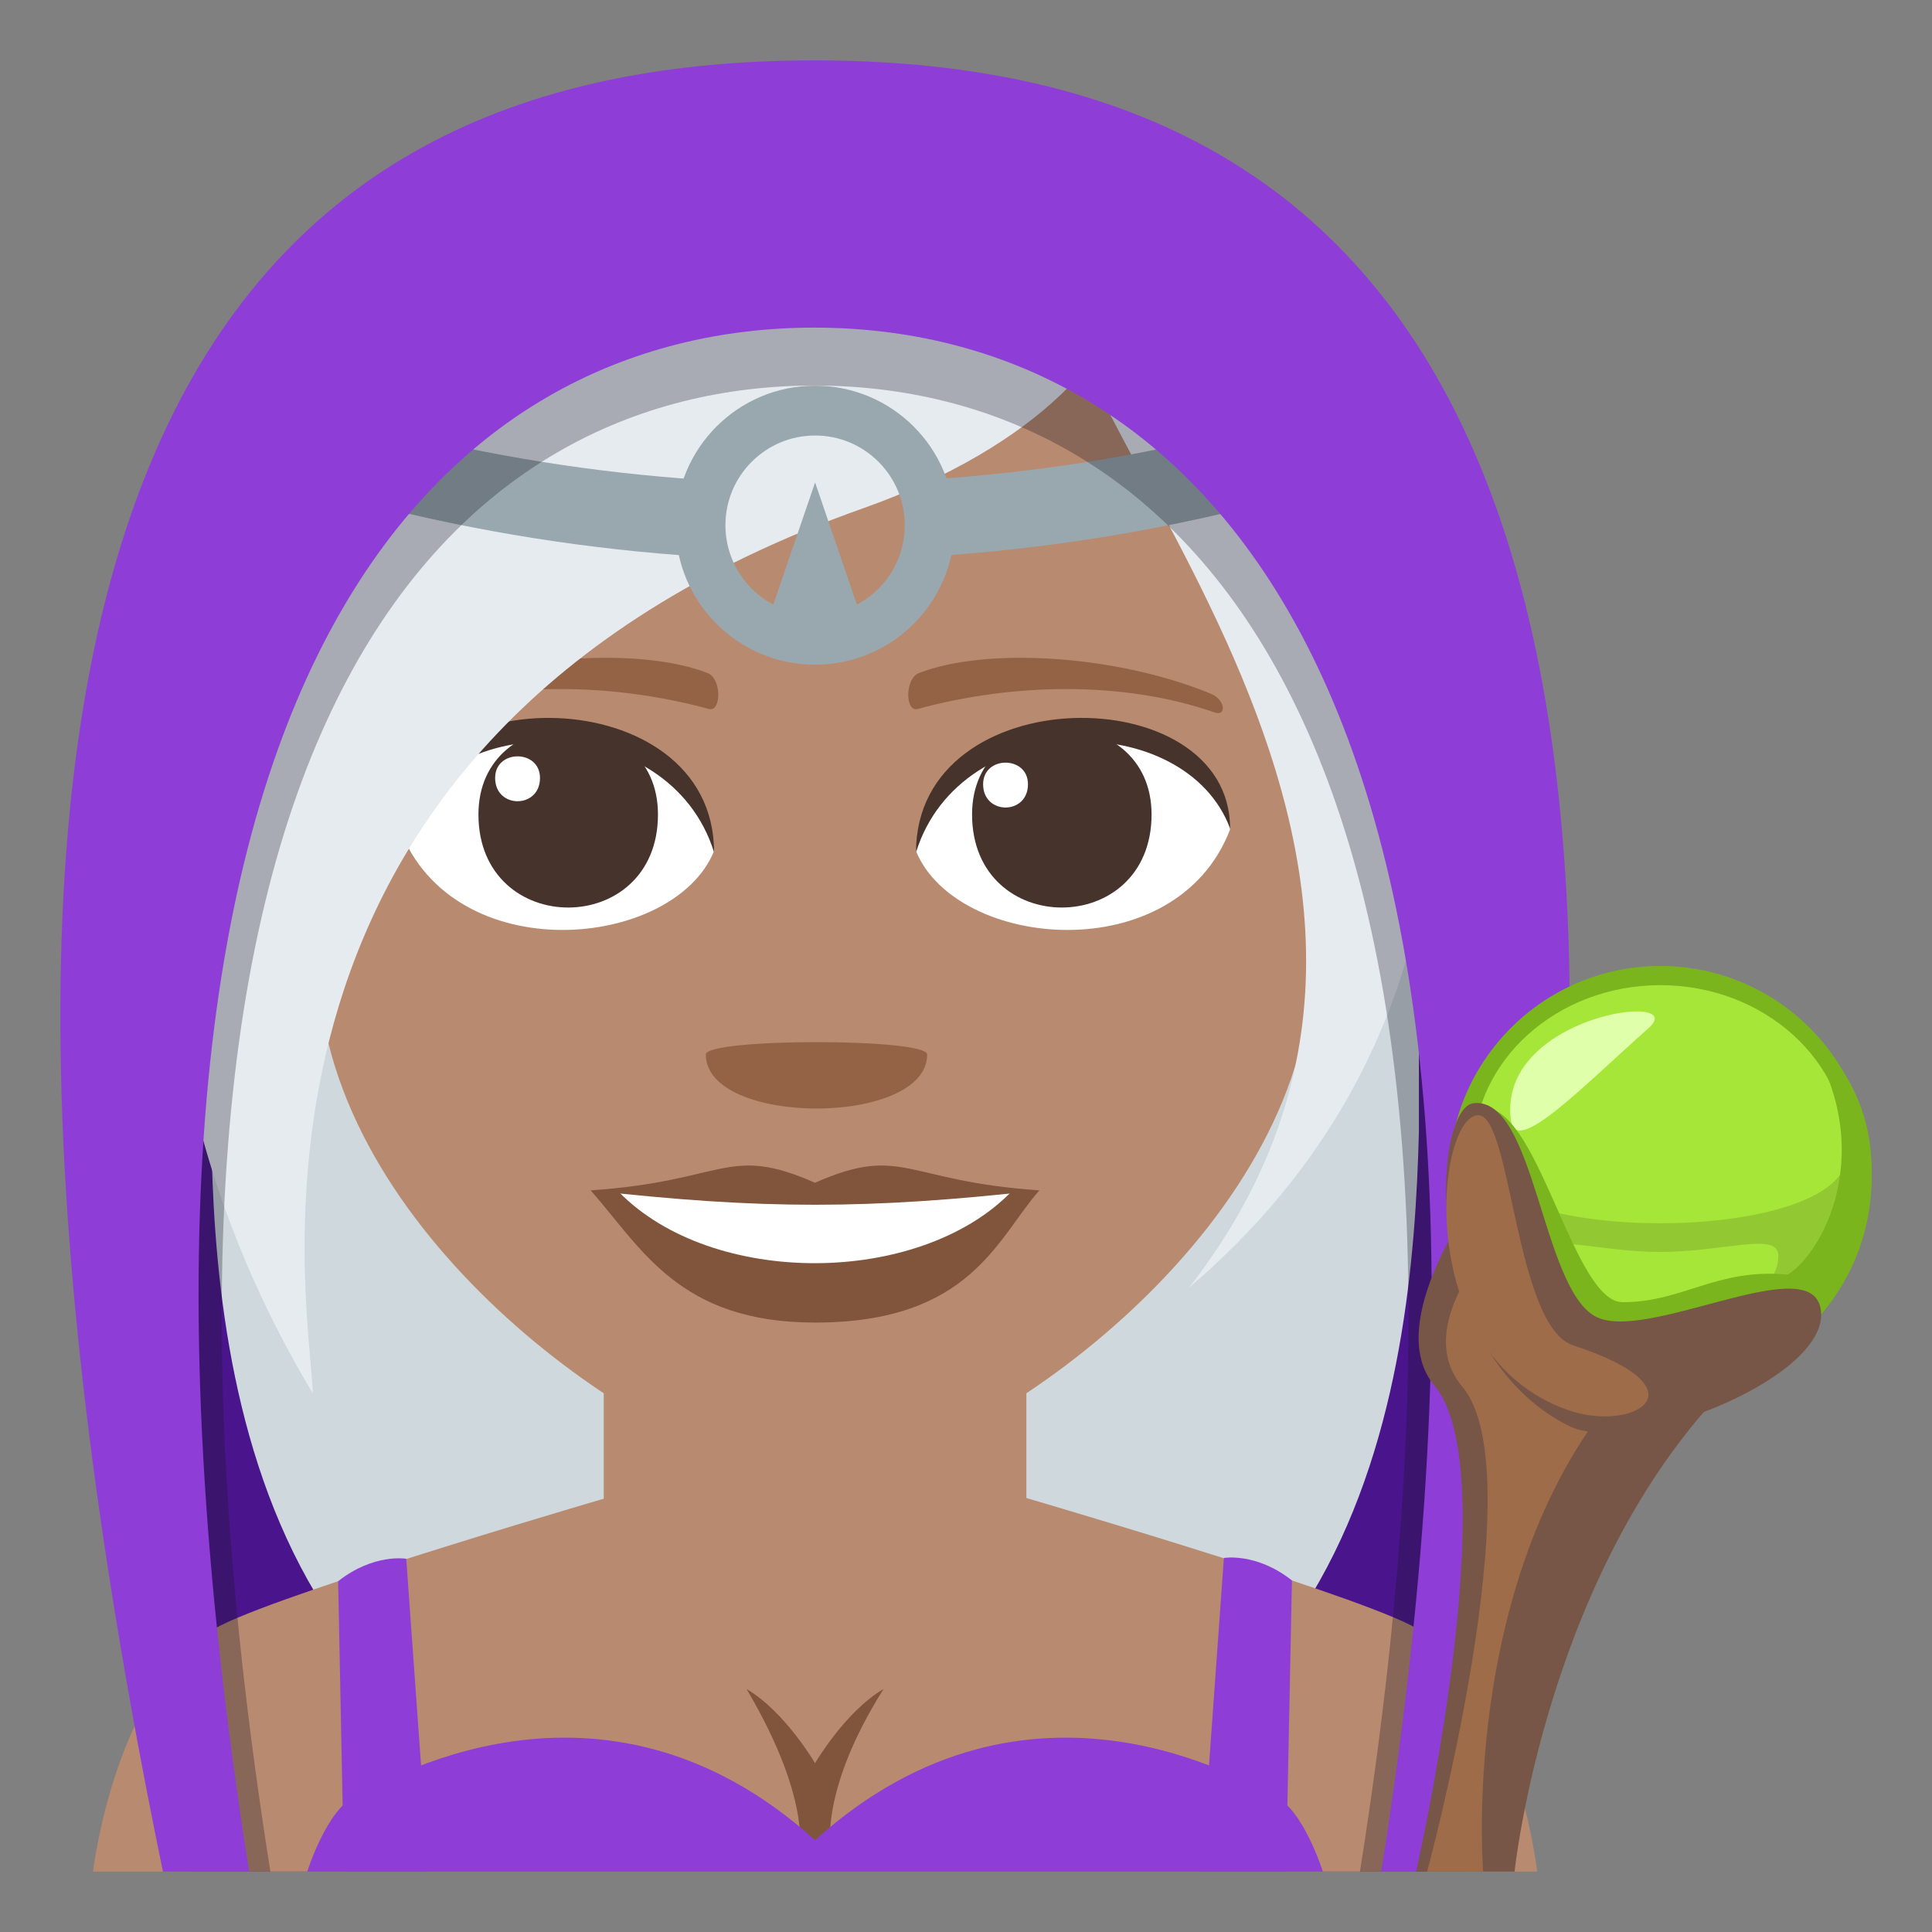 <?xml version="1.0" encoding="utf-8"?>
<!-- Generator: Adobe Illustrator 15.0.0, SVG Export Plug-In . SVG Version: 6.00 Build 0)  -->
<!DOCTYPE svg PUBLIC "-//W3C//DTD SVG 1.1//EN" "http://www.w3.org/Graphics/SVG/1.1/DTD/svg11.dtd">
<svg version="1.1" id="Layer_1" xmlns="http://www.w3.org/2000/svg" xmlns:xlink="http://www.w3.org/1999/xlink" x="0px" y="0px"
	 width="64px" height="64px" viewBox="0 0 64 64" enable-background="new 0 0 64 64" xml:space="preserve">
<rect x="0" y="0" width="64" height="64" fill="#808080" stroke="none"/>
<path fill="#4A148C" d="M26.976,2.516C11.204,2.516-1.011,12.41,6.574,62h20.432h20.432C55.021,12.41,42.747,2.516,26.976,2.516z"/>
<path fill="#CFD8DD" d="M26.976,9.021c-12.907,0-20.645,7.195-19.978,16.174v12.289c0.104,8.285,1.765,23.492,19.952,23.492
	c18.181,0,19.844-15.13,20.053-23.492V25.195C47.669,16.217,39.762,9.021,26.976,9.021z"/>
<path fill="#B88A6F" d="M7.32,53.84c2.393-1.204,13.321-4.382,13.321-4.382h12.792c0,0,10.919,3.172,13.3,4.379
	C50.191,55.589,50.922,62,50.922,62H3.079C3.079,62,3.85,55.582,7.32,53.84z"/>
<path fill="#B88A6F" d="M20,50.862c0,4.881,14,4.881,14,0c0-2.978,0-7.901,0-7.901H20C20,42.961,20,47.018,20,50.862z"/>
<path fill="#B88A6F" d="M44.68,23.273c-4.054-1.607-9.374-12.607-9.374-12.607C27.64,16.842,10.727,23.35,9.322,23.273
	c-4.422-2.201-1.474,13.932,1.47,10.904c1.79,8.338,12.118,14.823,16.21,14.823c4.087,0,14.413-6.485,16.203-14.823
	C46.152,37.205,49.102,21.072,44.68,23.273z"/>
<path fill="#8E3ED6" d="M11.201,52.38c1.183-0.932,2.256-0.744,2.256-0.744L14.201,62h-2.806L11.201,52.38z"/>
<path fill="#8E3ED6" d="M42.797,52.354c-1.181-0.932-2.254-0.744-2.254-0.744L39.797,62h2.805L42.797,52.354z"/>
<path fill="#80553C" d="M29.269,55.95c-1.277,0.752-2.27,2.459-2.27,2.459s-0.992-1.707-2.268-2.459
	c2.266,3.841,1.719,5.567,1.719,5.567h1.098C27.548,61.518,26.997,59.551,29.269,55.95z"/>
<path fill="#8E3ED6" d="M42.225,59.498c-0.771-0.356-8.1-4.972-15.225,1.459c-7.125-6.431-14.454-1.815-15.225-1.459
	C10.822,59.939,10.178,62,10.178,62H27l0,0h16.821C43.821,62,43.178,59.939,42.225,59.498z"/>
<path fill="#FFFFFF" d="M40.748,27.477c-1.789,4.661-9.07,3.977-10.404,0.717C31.356,22.953,39.765,22.504,40.748,27.477z"/>
<path fill="#45332C" d="M32.201,26.979c0,4.112,5.946,4.112,5.946,0C38.147,23.162,32.201,23.162,32.201,26.979z"/>
<path fill="#45332C" d="M40.748,27.442c0-5.006-10.404-5.006-10.404,0.792C31.829,23.478,39.262,23.478,40.748,27.442z"/>
<path fill="#FFFFFF" d="M13.248,27.477c1.791,4.661,9.073,3.977,10.406,0.717C22.641,22.953,14.234,22.504,13.248,27.477z"/>
<path fill="#45332C" d="M21.796,26.979c0,4.112-5.947,4.112-5.947,0C15.849,23.162,21.796,23.162,21.796,26.979z"/>
<path fill="#45332C" d="M13.248,27.442c0-5.005,10.406-5.005,10.406,0.79C22.169,23.478,14.734,23.478,13.248,27.442z"/>
<path fill="#FFFFFF" d="M32.567,25.979c0,1.028,1.486,1.028,1.486,0C34.054,25.025,32.567,25.025,32.567,25.979z"/>
<path fill="#FFFFFF" d="M17.888,25.771c0,1.028-1.486,1.028-1.486,0C16.401,24.816,17.888,24.816,17.888,25.771z"/>
<path fill="#80553C" d="M34.431,39.432c-1.398,1.581-2.271,4.38-7.433,4.38c-4.501,0-5.742-2.464-7.432-4.38H34.431z"/>
<path fill="#FFFFFF" d="M33.501,39.479c-3.058,3.133-9.907,3.176-13.007,0H33.501z"/>
<path fill="#80553C" d="M26.998,39.18c-2.911-1.278-2.935-0.052-7.433,0.252c5.68,0.636,9.186,0.636,14.865,0
	C29.933,39.128,29.91,37.901,26.998,39.18z"/>
<path fill="#946346" d="M40.116,22.983c-3.15-1.298-7.463-1.552-9.679-0.686c-0.468,0.183-0.453,1.302-0.04,1.189
	c3.176-0.865,6.831-0.932,9.838,0.114C40.64,23.742,40.591,23.179,40.116,22.983z"/>
<path fill="#946346" d="M13.765,22.983c3.152-1.298,7.464-1.552,9.679-0.686c0.468,0.183,0.453,1.302,0.04,1.189
	c-3.176-0.865-6.831-0.933-9.837,0.114C13.243,23.743,13.292,23.179,13.765,22.983z"/>
<path fill="#946346" d="M30.714,34.932c0,2.386-7.333,2.386-7.333,0C23.381,34.385,30.714,34.385,30.714,34.932z"/>
<path fill="#E81C27" d="M26.976,18.843C27.072,18.843,27.072,18.843,26.976,18.843C27.072,18.843,27.072,18.843,26.976,18.843z"/>
<path fill="#E6EBEF" d="M39.389,42.654c11.693-15.008-7.064-30.404-4.159-35.377C39.937-0.781,57.752,27.014,39.389,42.654z"/>
<path fill="#E6EBEF" d="M28.217,3.754C10.232,3.93-1.469,26.388,10.365,46.166c-0.094-2.93-3.688-21.566,18.231-29.33
	C40.046,12.779,40.903,3.631,28.217,3.754z"/>
<path fill="#99A8AE" d="M30.824,18.432c3.691-0.234,7.366-0.814,10.977-1.74c-0.211-0.818-0.421-1.637-0.631-2.455
	c-3.404,0.873-6.867,1.416-10.346,1.645V18.432z"/>
<path fill="#99A8AE" d="M23.199,15.893c-3.486-0.234-6.958-0.781-10.369-1.656c-0.209,0.818-0.419,1.637-0.631,2.455
	c3.618,0.928,7.3,1.51,11,1.746V15.893z"/>
<path fill="#99A8AE" d="M27.001,12.777c-2.553,0-4.62,2.068-4.62,4.621c0,2.551,2.067,4.621,4.62,4.621
	c2.552,0,4.62-2.07,4.62-4.621C31.621,14.846,29.553,12.777,27.001,12.777z M27.001,20.369c-1.64,0-2.97-1.33-2.97-2.971
	s1.33-2.971,2.97-2.971s2.97,1.33,2.97,2.971S28.641,20.369,27.001,20.369z"/>
<polygon fill="#99A8AE" points="28.611,20.686 27.001,15.982 25.391,20.686 "/>
<path opacity="0.3" fill="#1A1626" d="M26.976,4.252C9.083,4.252-3.253,16.123,6.208,62h2.749
	c-6.145-38.757,6.445-49.228,18.019-49.228c11.572,0,24.222,10.471,18.074,49.228h2.751C57.264,16.123,44.868,4.252,26.976,4.252z"
	/>
<path fill="#8E3ED6" d="M26.975,2C8.384,2-4.433,14.334,5.398,62h2.855C1.869,21.732,14.95,10.853,26.975,10.853
	c12.023,0,25.166,10.88,18.779,51.147h2.857C58.441,14.334,45.564,2,26.975,2z"/>
<circle fill="#7AB51D" cx="55" cy="39" r="7"/>
<circle fill="#92C932" cx="55" cy="39" r="6.198"/>
<path fill="#A6E639" d="M48.803,38.211c0-3.078,2.777-5.576,6.197-5.576c3.424,0,6.198,2.498,6.198,5.576
	C61.198,41.292,48.803,41.292,48.803,38.211z"/>
<path fill-rule="evenodd" clip-rule="evenodd" fill="#E0FFAB" d="M50.055,37.133c0.166,1.164,2.348-1.115,4.555-3.074
	C56.035,32.799,49.557,33.627,50.055,37.133z"/>
<path fill="#A6E639" d="M51.092,41.605c0-0.819,1.75-0.133,3.908-0.133c2.16,0,3.91-0.687,3.91,0.133
	c0,1.279-1.955,2.158-3.91,2.158C53.047,43.764,51.092,42.885,51.092,41.605z"/>
<path fill="#785647" d="M48.973,39.523c0,0-3.21,4.295-1.455,6.376C49.93,48.759,46.91,62,46.91,62h3.262
	c0,0,1.059-10.173,7.271-16.298C59.311,43.863,48.855,45.275,48.973,39.523z"/>
<path fill="#9E6C49" d="M49.736,40.818c0,0-3.049,3.041-1.291,5.123C50.855,48.801,47.275,62,47.275,62h1.857
	c0,0-0.889-10.702,5.324-16.826C56.324,43.334,49.621,46.568,49.736,40.818z"/>
<path fill="#7AB51D" d="M59.49,33.803c2.875,3.875,1.021,7.605-0.266,8.42c-2.367-0.223-3.459,0.914-5.473,0.914
	c-1.604,0-2.721-6.192-4.48-6.435c0.303,6.253,3.805,8.854,5.949,8.854c3.744,0,6.779-3.033,6.779-6.777
	C62,36.639,61.041,35.048,59.49,33.803z"/>
<path fill="#785647" d="M48.82,36.544c-1.395,0.153-1.789,8.211,3.143,10.688c2.084,1.051,8.922-1.703,8.33-3.961
	c-0.477-1.802-5.814,1.231-7.451,0.334C51.064,42.626,50.842,36.326,48.82,36.544z"/>
<path fill="#9E6C49" d="M48.971,36.944c-1.405,0.005-2.225,7.971,2.992,9.774c2.152,0.744,4.602-0.698,0.152-2.15
	C50.188,43.939,50.072,36.939,48.971,36.944z"/>
</svg>
